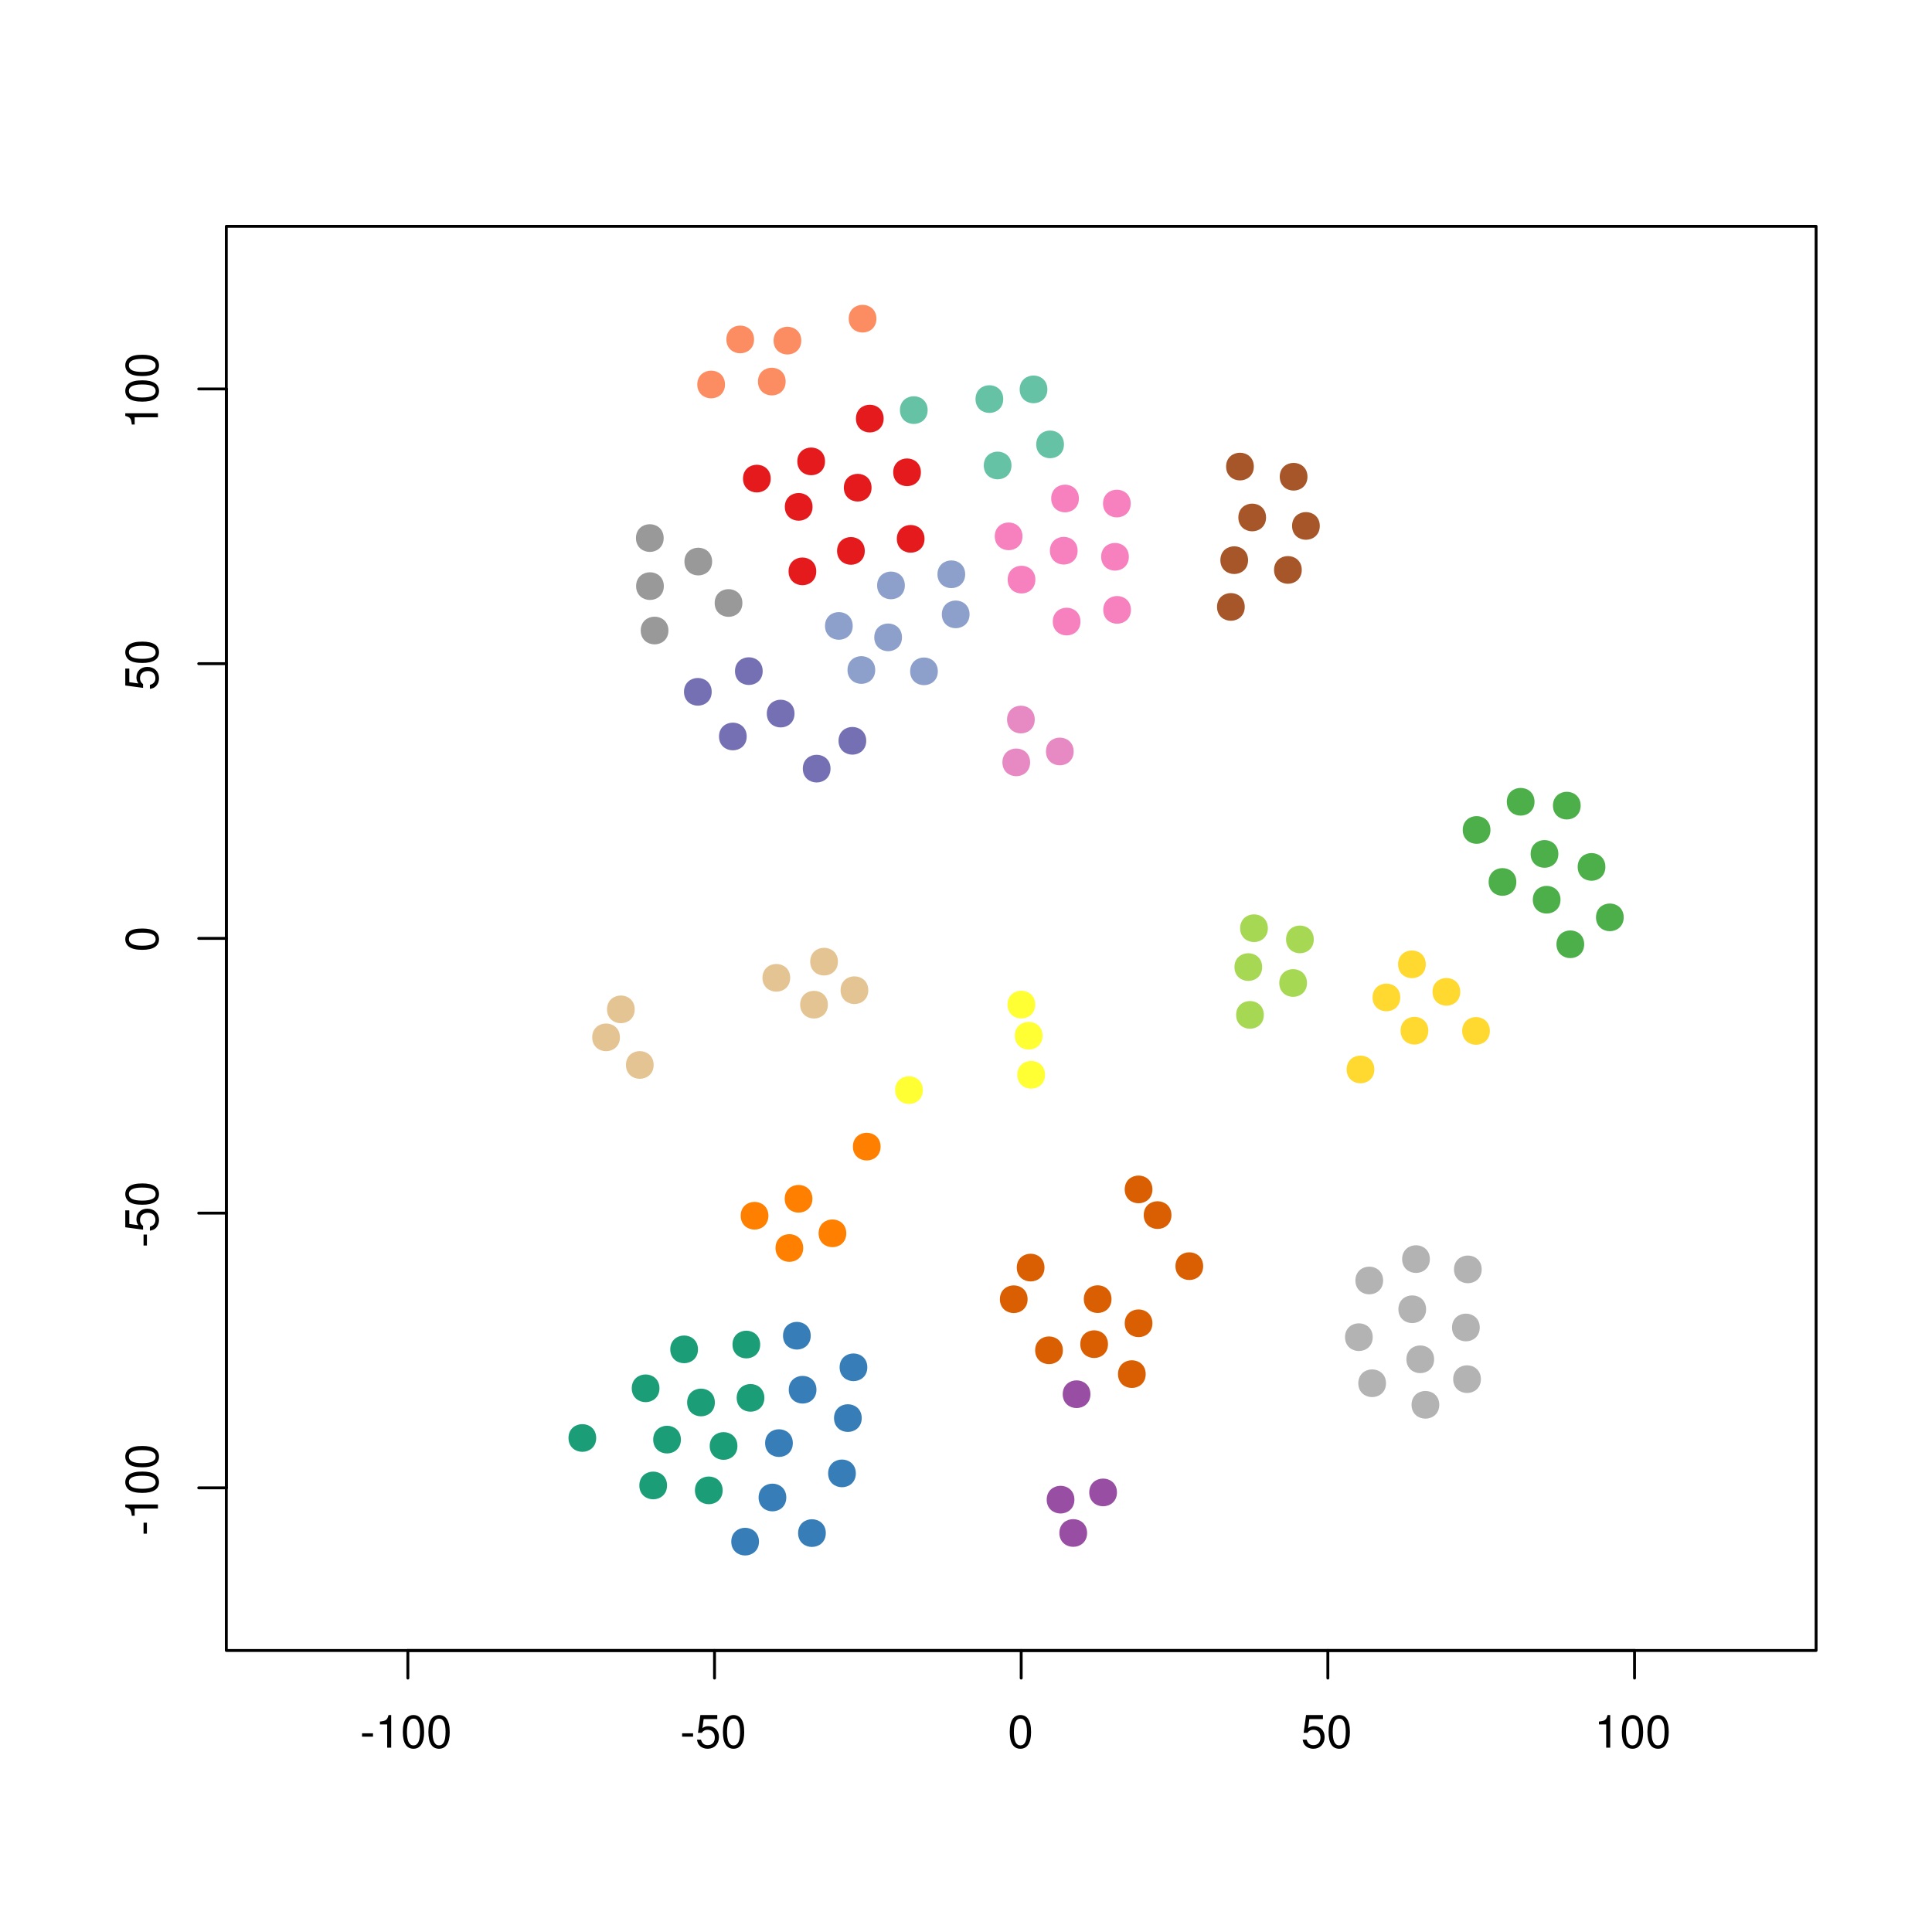 <?xml version="1.0" encoding="UTF-8"?>
<svg xmlns="http://www.w3.org/2000/svg" xmlns:xlink="http://www.w3.org/1999/xlink" width="504pt" height="504pt" viewBox="0 0 504 504" version="1.1">
<defs>
<g>
<symbol overflow="visible" id="glyph0-0">
<path style="stroke:none;" d=""/>
</symbol>
<symbol overflow="visible" id="glyph0-1">
<path style="stroke:none;" d="M 3.406 -3.75 L 0.547 -3.75 L 0.547 -2.875 L 3.406 -2.875 L 3.406 -3.75 Z M 3.406 -3.75 "/>
</symbol>
<symbol overflow="visible" id="glyph0-2">
<path style="stroke:none;" d="M 3.109 -6.062 L 3.109 0 L 4.156 0 L 4.156 -8.516 L 3.469 -8.516 C 3.094 -7.203 2.859 -7.016 1.219 -6.812 L 1.219 -6.062 L 3.109 -6.062 Z M 3.109 -6.062 "/>
</symbol>
<symbol overflow="visible" id="glyph0-3">
<path style="stroke:none;" d="M 3.297 -8.516 C 2.516 -8.516 1.781 -8.156 1.344 -7.578 C 0.797 -6.828 0.516 -5.688 0.516 -4.109 C 0.516 -1.25 1.469 0.281 3.297 0.281 C 5.094 0.281 6.078 -1.25 6.078 -4.047 C 6.078 -5.703 5.812 -6.797 5.25 -7.578 C 4.812 -8.172 4.109 -8.516 3.297 -8.516 Z M 3.297 -7.578 C 4.438 -7.578 5 -6.422 5 -4.141 C 5 -1.734 4.453 -0.594 3.281 -0.594 C 2.156 -0.594 1.594 -1.781 1.594 -4.109 C 1.594 -6.438 2.156 -7.578 3.297 -7.578 Z M 3.297 -7.578 "/>
</symbol>
<symbol overflow="visible" id="glyph0-4">
<path style="stroke:none;" d="M 5.719 -8.516 L 1.312 -8.516 L 0.688 -3.875 L 1.656 -3.875 C 2.141 -4.469 2.562 -4.672 3.219 -4.672 C 4.359 -4.672 5.078 -3.891 5.078 -2.625 C 5.078 -1.406 4.375 -0.656 3.219 -0.656 C 2.297 -0.656 1.734 -1.125 1.469 -2.094 L 0.422 -2.094 C 0.562 -1.391 0.688 -1.062 0.938 -0.75 C 1.422 -0.094 2.281 0.281 3.234 0.281 C 4.953 0.281 6.156 -0.969 6.156 -2.766 C 6.156 -4.453 5.047 -5.609 3.406 -5.609 C 2.812 -5.609 2.328 -5.453 1.844 -5.094 L 2.172 -7.469 L 5.719 -7.469 L 5.719 -8.516 Z M 5.719 -8.516 "/>
</symbol>
<symbol overflow="visible" id="glyph1-0">
<path style="stroke:none;" d=""/>
</symbol>
<symbol overflow="visible" id="glyph1-1">
<path style="stroke:none;" d="M -3.75 -3.406 L -3.75 -0.547 L -2.875 -0.547 L -2.875 -3.406 L -3.75 -3.406 Z M -3.75 -3.406 "/>
</symbol>
<symbol overflow="visible" id="glyph1-2">
<path style="stroke:none;" d="M -6.062 -3.109 L 0 -3.109 L 0 -4.156 L -8.516 -4.156 L -8.516 -3.469 C -7.203 -3.094 -7.016 -2.859 -6.812 -1.219 L -6.062 -1.219 L -6.062 -3.109 Z M -6.062 -3.109 "/>
</symbol>
<symbol overflow="visible" id="glyph1-3">
<path style="stroke:none;" d="M -8.516 -3.297 C -8.516 -2.516 -8.156 -1.781 -7.578 -1.344 C -6.828 -0.797 -5.688 -0.516 -4.109 -0.516 C -1.25 -0.516 0.281 -1.469 0.281 -3.297 C 0.281 -5.094 -1.25 -6.078 -4.047 -6.078 C -5.703 -6.078 -6.797 -5.812 -7.578 -5.25 C -8.172 -4.812 -8.516 -4.109 -8.516 -3.297 Z M -7.578 -3.297 C -7.578 -4.438 -6.422 -5 -4.141 -5 C -1.734 -5 -0.594 -4.453 -0.594 -3.281 C -0.594 -2.156 -1.781 -1.594 -4.109 -1.594 C -6.438 -1.594 -7.578 -2.156 -7.578 -3.297 Z M -7.578 -3.297 "/>
</symbol>
<symbol overflow="visible" id="glyph1-4">
<path style="stroke:none;" d="M -8.516 -5.719 L -8.516 -1.312 L -3.875 -0.688 L -3.875 -1.656 C -4.469 -2.141 -4.672 -2.562 -4.672 -3.219 C -4.672 -4.359 -3.891 -5.078 -2.625 -5.078 C -1.406 -5.078 -0.656 -4.375 -0.656 -3.219 C -0.656 -2.297 -1.125 -1.734 -2.094 -1.469 L -2.094 -0.422 C -1.391 -0.562 -1.062 -0.688 -0.75 -0.938 C -0.094 -1.422 0.281 -2.281 0.281 -3.234 C 0.281 -4.953 -0.969 -6.156 -2.766 -6.156 C -4.453 -6.156 -5.609 -5.047 -5.609 -3.406 C -5.609 -2.812 -5.453 -2.328 -5.094 -1.844 L -7.469 -2.172 L -7.469 -5.719 L -8.516 -5.719 Z M -8.516 -5.719 "/>
</symbol>
</g>
<clipPath id="clip1">
  <path d="M 59.039 59.039 L 474.758 59.039 L 474.758 431.559 L 59.039 431.559 Z M 59.039 59.039 "/>
</clipPath>
<clipPath id="clip2">
  <path d="M 0 0 L 505 0 L 505 505 L 0 505 Z M 0 0 "/>
</clipPath>
</defs>
<g id="surface0">
<rect x="0" y="0" width="504" height="504" style="fill:rgb(100%,100%,100%);fill-opacity:1;stroke:none;"/>
<g clip-path="url(#clip1)" clip-rule="nonzero">
<path style="fill-rule:nonzero;fill:rgb(100%,100%,20%);fill-opacity:1;stroke-width:0.75;stroke-linecap:round;stroke-linejoin:round;stroke:rgb(100%,100%,20%);stroke-opacity:1;stroke-miterlimit:10;" d="M 271.594 270.191 C 271.594 274.512 265.113 274.512 265.113 270.191 C 265.113 265.871 271.594 265.871 271.594 270.191 "/>
<path style="fill-rule:nonzero;fill:rgb(85.098%,37.255%,0.784%);fill-opacity:1;stroke-width:0.75;stroke-linecap:round;stroke-linejoin:round;stroke:rgb(85.098%,37.255%,0.784%);stroke-opacity:1;stroke-miterlimit:10;" d="M 276.895 352.25 C 276.895 356.57 270.414 356.57 270.414 352.25 C 270.414 347.93 276.895 347.93 276.895 352.25 "/>
<path style="fill-rule:nonzero;fill:rgb(100%,100%,20%);fill-opacity:1;stroke-width:0.75;stroke-linecap:round;stroke-linejoin:round;stroke:rgb(100%,100%,20%);stroke-opacity:1;stroke-miterlimit:10;" d="M 272.242 280.383 C 272.242 284.703 265.762 284.703 265.762 280.383 C 265.762 276.062 272.242 276.062 272.242 280.383 "/>
<path style="fill-rule:nonzero;fill:rgb(10.588%,61.961%,46.667%);fill-opacity:1;stroke-width:0.75;stroke-linecap:round;stroke-linejoin:round;stroke:rgb(10.588%,61.961%,46.667%);stroke-opacity:1;stroke-miterlimit:10;" d="M 155.152 375.129 C 155.152 379.445 148.676 379.445 148.676 375.129 C 148.676 370.809 155.152 370.809 155.152 375.129 "/>
<path style="fill-rule:nonzero;fill:rgb(100%,85.098%,18.431%);fill-opacity:1;stroke-width:0.75;stroke-linecap:round;stroke-linejoin:round;stroke:rgb(100%,85.098%,18.431%);stroke-opacity:1;stroke-miterlimit:10;" d="M 358.148 278.988 C 358.148 283.309 351.668 283.309 351.668 278.988 C 351.668 274.668 358.148 274.668 358.148 278.988 "/>
<path style="fill-rule:nonzero;fill:rgb(100%,100%,20%);fill-opacity:1;stroke-width:0.75;stroke-linecap:round;stroke-linejoin:round;stroke:rgb(100%,100%,20%);stroke-opacity:1;stroke-miterlimit:10;" d="M 269.68 262.07 C 269.68 266.391 263.203 266.391 263.203 262.07 C 263.203 257.75 269.68 257.75 269.68 262.07 "/>
<path style="fill-rule:nonzero;fill:rgb(10.588%,61.961%,46.667%);fill-opacity:1;stroke-width:0.75;stroke-linecap:round;stroke-linejoin:round;stroke:rgb(10.588%,61.961%,46.667%);stroke-opacity:1;stroke-miterlimit:10;" d="M 173.637 387.512 C 173.637 391.832 167.156 391.832 167.156 387.512 C 167.156 383.191 173.637 383.191 173.637 387.512 "/>
<path style="fill-rule:nonzero;fill:rgb(21.569%,49.412%,72.157%);fill-opacity:1;stroke-width:0.75;stroke-linecap:round;stroke-linejoin:round;stroke:rgb(21.569%,49.412%,72.157%);stroke-opacity:1;stroke-miterlimit:10;" d="M 211.117 348.449 C 211.117 352.77 204.637 352.77 204.637 348.449 C 204.637 344.129 211.117 344.129 211.117 348.449 "/>
<path style="fill-rule:nonzero;fill:rgb(10.588%,61.961%,46.667%);fill-opacity:1;stroke-width:0.75;stroke-linecap:round;stroke-linejoin:round;stroke:rgb(10.588%,61.961%,46.667%);stroke-opacity:1;stroke-miterlimit:10;" d="M 186.109 365.863 C 186.109 370.184 179.629 370.184 179.629 365.863 C 179.629 361.543 186.109 361.543 186.109 365.863 "/>
<path style="fill-rule:nonzero;fill:rgb(10.588%,61.961%,46.667%);fill-opacity:1;stroke-width:0.75;stroke-linecap:round;stroke-linejoin:round;stroke:rgb(10.588%,61.961%,46.667%);stroke-opacity:1;stroke-miterlimit:10;" d="M 181.707 352.008 C 181.707 356.328 175.227 356.328 175.227 352.008 C 175.227 347.688 181.707 347.688 181.707 352.008 "/>
<path style="fill-rule:nonzero;fill:rgb(100%,49.804%,0%);fill-opacity:1;stroke-width:0.75;stroke-linecap:round;stroke-linejoin:round;stroke:rgb(100%,49.804%,0%);stroke-opacity:1;stroke-miterlimit:10;" d="M 211.559 312.727 C 211.559 317.043 205.078 317.043 205.078 312.727 C 205.078 308.406 211.559 308.406 211.559 312.727 "/>
<path style="fill-rule:nonzero;fill:rgb(10.588%,61.961%,46.667%);fill-opacity:1;stroke-width:0.75;stroke-linecap:round;stroke-linejoin:round;stroke:rgb(10.588%,61.961%,46.667%);stroke-opacity:1;stroke-miterlimit:10;" d="M 191.996 377.211 C 191.996 381.531 185.516 381.531 185.516 377.211 C 185.516 372.891 191.996 372.891 191.996 377.211 "/>
<path style="fill-rule:nonzero;fill:rgb(21.569%,49.412%,72.157%);fill-opacity:1;stroke-width:0.75;stroke-linecap:round;stroke-linejoin:round;stroke:rgb(21.569%,49.412%,72.157%);stroke-opacity:1;stroke-miterlimit:10;" d="M 215.055 399.938 C 215.055 404.258 208.574 404.258 208.574 399.938 C 208.574 395.617 215.055 395.617 215.055 399.938 "/>
<path style="fill-rule:nonzero;fill:rgb(100%,49.804%,0%);fill-opacity:1;stroke-width:0.75;stroke-linecap:round;stroke-linejoin:round;stroke:rgb(100%,49.804%,0%);stroke-opacity:1;stroke-miterlimit:10;" d="M 209.16 325.566 C 209.16 329.887 202.68 329.887 202.68 325.566 C 202.68 321.246 209.16 321.246 209.16 325.566 "/>
<path style="fill-rule:nonzero;fill:rgb(10.588%,61.961%,46.667%);fill-opacity:1;stroke-width:0.75;stroke-linecap:round;stroke-linejoin:round;stroke:rgb(10.588%,61.961%,46.667%);stroke-opacity:1;stroke-miterlimit:10;" d="M 171.66 362.168 C 171.66 366.488 165.18 366.488 165.18 362.168 C 165.18 357.848 171.66 357.848 171.66 362.168 "/>
<path style="fill-rule:nonzero;fill:rgb(21.569%,49.412%,72.157%);fill-opacity:1;stroke-width:0.75;stroke-linecap:round;stroke-linejoin:round;stroke:rgb(21.569%,49.412%,72.157%);stroke-opacity:1;stroke-miterlimit:10;" d="M 224.422 369.938 C 224.422 374.258 217.945 374.258 217.945 369.938 C 217.945 365.617 224.422 365.617 224.422 369.938 "/>
<path style="fill-rule:nonzero;fill:rgb(21.569%,49.412%,72.157%);fill-opacity:1;stroke-width:0.75;stroke-linecap:round;stroke-linejoin:round;stroke:rgb(21.569%,49.412%,72.157%);stroke-opacity:1;stroke-miterlimit:10;" d="M 225.883 356.688 C 225.883 361.008 219.402 361.008 219.402 356.688 C 219.402 352.367 225.883 352.367 225.883 356.688 "/>
<path style="fill-rule:nonzero;fill:rgb(10.588%,61.961%,46.667%);fill-opacity:1;stroke-width:0.75;stroke-linecap:round;stroke-linejoin:round;stroke:rgb(10.588%,61.961%,46.667%);stroke-opacity:1;stroke-miterlimit:10;" d="M 199.027 364.664 C 199.027 368.98 192.551 368.98 192.551 364.664 C 192.551 360.344 199.027 360.344 199.027 364.664 "/>
<path style="fill-rule:nonzero;fill:rgb(100%,49.804%,0%);fill-opacity:1;stroke-width:0.75;stroke-linecap:round;stroke-linejoin:round;stroke:rgb(100%,49.804%,0%);stroke-opacity:1;stroke-miterlimit:10;" d="M 220.395 321.734 C 220.395 326.055 213.918 326.055 213.918 321.734 C 213.918 317.414 220.395 317.414 220.395 321.734 "/>
<path style="fill-rule:nonzero;fill:rgb(21.569%,49.412%,72.157%);fill-opacity:1;stroke-width:0.75;stroke-linecap:round;stroke-linejoin:round;stroke:rgb(21.569%,49.412%,72.157%);stroke-opacity:1;stroke-miterlimit:10;" d="M 222.887 384.363 C 222.887 388.684 216.406 388.684 216.406 384.363 C 216.406 380.043 222.887 380.043 222.887 384.363 "/>
<path style="fill-rule:nonzero;fill:rgb(21.569%,49.412%,72.157%);fill-opacity:1;stroke-width:0.75;stroke-linecap:round;stroke-linejoin:round;stroke:rgb(21.569%,49.412%,72.157%);stroke-opacity:1;stroke-miterlimit:10;" d="M 206.449 376.465 C 206.449 380.785 199.969 380.785 199.969 376.465 C 199.969 372.145 206.449 372.145 206.449 376.465 "/>
<path style="fill-rule:nonzero;fill:rgb(10.588%,61.961%,46.667%);fill-opacity:1;stroke-width:0.75;stroke-linecap:round;stroke-linejoin:round;stroke:rgb(10.588%,61.961%,46.667%);stroke-opacity:1;stroke-miterlimit:10;" d="M 177.25 375.551 C 177.25 379.871 170.773 379.871 170.773 375.551 C 170.773 371.23 177.25 371.23 177.25 375.551 "/>
<path style="fill-rule:nonzero;fill:rgb(10.588%,61.961%,46.667%);fill-opacity:1;stroke-width:0.75;stroke-linecap:round;stroke-linejoin:round;stroke:rgb(10.588%,61.961%,46.667%);stroke-opacity:1;stroke-miterlimit:10;" d="M 188.141 388.793 C 188.141 393.113 181.66 393.113 181.66 388.793 C 181.66 384.473 188.141 384.473 188.141 388.793 "/>
<path style="fill-rule:nonzero;fill:rgb(100%,49.804%,0%);fill-opacity:1;stroke-width:0.75;stroke-linecap:round;stroke-linejoin:round;stroke:rgb(100%,49.804%,0%);stroke-opacity:1;stroke-miterlimit:10;" d="M 200.078 317.148 C 200.078 321.469 193.598 321.469 193.598 317.148 C 193.598 312.828 200.078 312.828 200.078 317.148 "/>
<path style="fill-rule:nonzero;fill:rgb(21.569%,49.412%,72.157%);fill-opacity:1;stroke-width:0.75;stroke-linecap:round;stroke-linejoin:round;stroke:rgb(21.569%,49.412%,72.157%);stroke-opacity:1;stroke-miterlimit:10;" d="M 212.613 362.535 C 212.613 366.855 206.137 366.855 206.137 362.535 C 206.137 358.219 212.613 358.219 212.613 362.535 "/>
<path style="fill-rule:nonzero;fill:rgb(10.588%,61.961%,46.667%);fill-opacity:1;stroke-width:0.75;stroke-linecap:round;stroke-linejoin:round;stroke:rgb(10.588%,61.961%,46.667%);stroke-opacity:1;stroke-miterlimit:10;" d="M 197.934 350.75 C 197.934 355.07 191.457 355.07 191.457 350.75 C 191.457 346.43 197.934 346.43 197.934 350.75 "/>
<path style="fill-rule:nonzero;fill:rgb(21.569%,49.412%,72.157%);fill-opacity:1;stroke-width:0.75;stroke-linecap:round;stroke-linejoin:round;stroke:rgb(21.569%,49.412%,72.157%);stroke-opacity:1;stroke-miterlimit:10;" d="M 204.746 390.652 C 204.746 394.973 198.266 394.973 198.266 390.652 C 198.266 386.332 204.746 386.332 204.746 390.652 "/>
<path style="fill-rule:nonzero;fill:rgb(21.569%,49.412%,72.157%);fill-opacity:1;stroke-width:0.75;stroke-linecap:round;stroke-linejoin:round;stroke:rgb(21.569%,49.412%,72.157%);stroke-opacity:1;stroke-miterlimit:10;" d="M 197.621 402.168 C 197.621 406.488 191.141 406.488 191.141 402.168 C 191.141 397.848 197.621 397.848 197.621 402.168 "/>
<path style="fill-rule:nonzero;fill:rgb(85.098%,37.255%,0.784%);fill-opacity:1;stroke-width:0.75;stroke-linecap:round;stroke-linejoin:round;stroke:rgb(85.098%,37.255%,0.784%);stroke-opacity:1;stroke-miterlimit:10;" d="M 305.219 316.984 C 305.219 321.305 298.738 321.305 298.738 316.984 C 298.738 312.664 305.219 312.664 305.219 316.984 "/>
<path style="fill-rule:nonzero;fill:rgb(85.098%,37.255%,0.784%);fill-opacity:1;stroke-width:0.75;stroke-linecap:round;stroke-linejoin:round;stroke:rgb(85.098%,37.255%,0.784%);stroke-opacity:1;stroke-miterlimit:10;" d="M 300.258 310.281 C 300.258 314.602 293.777 314.602 293.777 310.281 C 293.777 305.961 300.258 305.961 300.258 310.281 "/>
<path style="fill-rule:nonzero;fill:rgb(89.804%,76.863%,58.039%);fill-opacity:1;stroke-width:0.75;stroke-linecap:round;stroke-linejoin:round;stroke:rgb(89.804%,76.863%,58.039%);stroke-opacity:1;stroke-miterlimit:10;" d="M 161.344 270.613 C 161.344 274.934 154.863 274.934 154.863 270.613 C 154.863 266.293 161.344 266.293 161.344 270.613 "/>
<path style="fill-rule:nonzero;fill:rgb(89.804%,76.863%,58.039%);fill-opacity:1;stroke-width:0.75;stroke-linecap:round;stroke-linejoin:round;stroke:rgb(89.804%,76.863%,58.039%);stroke-opacity:1;stroke-miterlimit:10;" d="M 165.203 263.312 C 165.203 267.633 158.723 267.633 158.723 263.312 C 158.723 258.992 165.203 258.992 165.203 263.312 "/>
<path style="fill-rule:nonzero;fill:rgb(65.098%,84.706%,32.941%);fill-opacity:1;stroke-width:0.75;stroke-linecap:round;stroke-linejoin:round;stroke:rgb(65.098%,84.706%,32.941%);stroke-opacity:1;stroke-miterlimit:10;" d="M 340.578 256.434 C 340.578 260.754 334.098 260.754 334.098 256.434 C 334.098 252.113 340.578 252.113 340.578 256.434 "/>
<path style="fill-rule:nonzero;fill:rgb(100%,85.098%,18.431%);fill-opacity:1;stroke-width:0.75;stroke-linecap:round;stroke-linejoin:round;stroke:rgb(100%,85.098%,18.431%);stroke-opacity:1;stroke-miterlimit:10;" d="M 364.91 260.203 C 364.91 264.523 358.43 264.523 358.43 260.203 C 358.43 255.883 364.91 255.883 364.91 260.203 "/>
<path style="fill-rule:nonzero;fill:rgb(65.098%,84.706%,32.941%);fill-opacity:1;stroke-width:0.75;stroke-linecap:round;stroke-linejoin:round;stroke:rgb(65.098%,84.706%,32.941%);stroke-opacity:1;stroke-miterlimit:10;" d="M 330.371 242.145 C 330.371 246.465 323.891 246.465 323.891 242.145 C 323.891 237.824 330.371 237.824 330.371 242.145 "/>
<path style="fill-rule:nonzero;fill:rgb(65.098%,84.706%,32.941%);fill-opacity:1;stroke-width:0.75;stroke-linecap:round;stroke-linejoin:round;stroke:rgb(65.098%,84.706%,32.941%);stroke-opacity:1;stroke-miterlimit:10;" d="M 342.348 245.062 C 342.348 249.383 335.867 249.383 335.867 245.062 C 335.867 240.742 342.348 240.742 342.348 245.062 "/>
<path style="fill-rule:nonzero;fill:rgb(100%,85.098%,18.431%);fill-opacity:1;stroke-width:0.75;stroke-linecap:round;stroke-linejoin:round;stroke:rgb(100%,85.098%,18.431%);stroke-opacity:1;stroke-miterlimit:10;" d="M 371.57 251.562 C 371.57 255.883 365.09 255.883 365.09 251.562 C 365.09 247.242 371.57 247.242 371.57 251.562 "/>
<path style="fill-rule:nonzero;fill:rgb(65.098%,84.706%,32.941%);fill-opacity:1;stroke-width:0.75;stroke-linecap:round;stroke-linejoin:round;stroke:rgb(65.098%,84.706%,32.941%);stroke-opacity:1;stroke-miterlimit:10;" d="M 329.32 264.754 C 329.32 269.074 322.84 269.074 322.84 264.754 C 322.84 260.434 329.32 260.434 329.32 264.754 "/>
<path style="fill-rule:nonzero;fill:rgb(100%,85.098%,18.431%);fill-opacity:1;stroke-width:0.75;stroke-linecap:round;stroke-linejoin:round;stroke:rgb(100%,85.098%,18.431%);stroke-opacity:1;stroke-miterlimit:10;" d="M 388.285 268.938 C 388.285 273.254 381.809 273.254 381.809 268.938 C 381.809 264.617 388.285 264.617 388.285 268.938 "/>
<path style="fill-rule:nonzero;fill:rgb(100%,85.098%,18.431%);fill-opacity:1;stroke-width:0.75;stroke-linecap:round;stroke-linejoin:round;stroke:rgb(100%,85.098%,18.431%);stroke-opacity:1;stroke-miterlimit:10;" d="M 380.559 258.742 C 380.559 263.062 374.078 263.062 374.078 258.742 C 374.078 254.422 380.559 254.422 380.559 258.742 "/>
<path style="fill-rule:nonzero;fill:rgb(65.098%,84.706%,32.941%);fill-opacity:1;stroke-width:0.75;stroke-linecap:round;stroke-linejoin:round;stroke:rgb(65.098%,84.706%,32.941%);stroke-opacity:1;stroke-miterlimit:10;" d="M 328.883 252.281 C 328.883 256.602 322.406 256.602 322.406 252.281 C 322.406 247.961 328.883 247.961 328.883 252.281 "/>
<path style="fill-rule:nonzero;fill:rgb(96.863%,50.588%,74.902%);fill-opacity:1;stroke-width:0.75;stroke-linecap:round;stroke-linejoin:round;stroke:rgb(96.863%,50.588%,74.902%);stroke-opacity:1;stroke-miterlimit:10;" d="M 280.742 143.664 C 280.742 147.984 274.262 147.984 274.262 143.664 C 274.262 139.344 280.742 139.344 280.742 143.664 "/>
<path style="fill-rule:nonzero;fill:rgb(89.412%,10.196%,10.98%);fill-opacity:1;stroke-width:0.75;stroke-linecap:round;stroke-linejoin:round;stroke:rgb(89.412%,10.196%,10.98%);stroke-opacity:1;stroke-miterlimit:10;" d="M 239.859 123.211 C 239.859 127.531 233.383 127.531 233.383 123.211 C 233.383 118.891 239.859 118.891 239.859 123.211 "/>
<path style="fill-rule:nonzero;fill:rgb(40%,76.078%,64.706%);fill-opacity:1;stroke-width:0.75;stroke-linecap:round;stroke-linejoin:round;stroke:rgb(40%,76.078%,64.706%);stroke-opacity:1;stroke-miterlimit:10;" d="M 241.621 106.984 C 241.621 111.305 235.141 111.305 235.141 106.984 C 235.141 102.664 241.621 102.664 241.621 106.984 "/>
<path style="fill-rule:nonzero;fill:rgb(40%,76.078%,64.706%);fill-opacity:1;stroke-width:0.75;stroke-linecap:round;stroke-linejoin:round;stroke:rgb(40%,76.078%,64.706%);stroke-opacity:1;stroke-miterlimit:10;" d="M 263.492 121.43 C 263.492 125.75 257.012 125.75 257.012 121.43 C 257.012 117.109 263.492 117.109 263.492 121.43 "/>
<path style="fill-rule:nonzero;fill:rgb(55.294%,62.745%,79.608%);fill-opacity:1;stroke-width:0.75;stroke-linecap:round;stroke-linejoin:round;stroke:rgb(55.294%,62.745%,79.608%);stroke-opacity:1;stroke-miterlimit:10;" d="M 251.414 149.812 C 251.414 154.133 244.934 154.133 244.934 149.812 C 244.934 145.492 251.414 145.492 251.414 149.812 "/>
<path style="fill-rule:nonzero;fill:rgb(96.863%,50.588%,74.902%);fill-opacity:1;stroke-width:0.75;stroke-linecap:round;stroke-linejoin:round;stroke:rgb(96.863%,50.588%,74.902%);stroke-opacity:1;stroke-miterlimit:10;" d="M 266.359 139.918 C 266.359 144.238 259.879 144.238 259.879 139.918 C 259.879 135.598 266.359 135.598 266.359 139.918 "/>
<path style="fill-rule:nonzero;fill:rgb(89.412%,10.196%,10.98%);fill-opacity:1;stroke-width:0.75;stroke-linecap:round;stroke-linejoin:round;stroke:rgb(89.412%,10.196%,10.98%);stroke-opacity:1;stroke-miterlimit:10;" d="M 226.988 127.223 C 226.988 131.539 220.508 131.539 220.508 127.223 C 220.508 122.902 226.988 122.902 226.988 127.223 "/>
<path style="fill-rule:nonzero;fill:rgb(40%,76.078%,64.706%);fill-opacity:1;stroke-width:0.75;stroke-linecap:round;stroke-linejoin:round;stroke:rgb(40%,76.078%,64.706%);stroke-opacity:1;stroke-miterlimit:10;" d="M 277.18 115.93 C 277.18 120.246 270.699 120.246 270.699 115.93 C 270.699 111.609 277.18 111.609 277.18 115.93 "/>
<path style="fill-rule:nonzero;fill:rgb(89.412%,10.196%,10.98%);fill-opacity:1;stroke-width:0.75;stroke-linecap:round;stroke-linejoin:round;stroke:rgb(89.412%,10.196%,10.98%);stroke-opacity:1;stroke-miterlimit:10;" d="M 230.141 109.199 C 230.141 113.52 223.66 113.52 223.66 109.199 C 223.66 104.879 230.141 104.879 230.141 109.199 "/>
<path style="fill-rule:nonzero;fill:rgb(55.294%,62.745%,79.608%);fill-opacity:1;stroke-width:0.75;stroke-linecap:round;stroke-linejoin:round;stroke:rgb(55.294%,62.745%,79.608%);stroke-opacity:1;stroke-miterlimit:10;" d="M 252.551 160.27 C 252.551 164.59 246.07 164.59 246.07 160.27 C 246.07 155.953 252.551 155.953 252.551 160.27 "/>
<path style="fill-rule:nonzero;fill:rgb(40%,76.078%,64.706%);fill-opacity:1;stroke-width:0.75;stroke-linecap:round;stroke-linejoin:round;stroke:rgb(40%,76.078%,64.706%);stroke-opacity:1;stroke-miterlimit:10;" d="M 261.34 104.109 C 261.34 108.43 254.859 108.43 254.859 104.109 C 254.859 99.789 261.34 99.789 261.34 104.109 "/>
<path style="fill-rule:nonzero;fill:rgb(40%,76.078%,64.706%);fill-opacity:1;stroke-width:0.75;stroke-linecap:round;stroke-linejoin:round;stroke:rgb(40%,76.078%,64.706%);stroke-opacity:1;stroke-miterlimit:10;" d="M 272.855 101.574 C 272.855 105.895 266.375 105.895 266.375 101.574 C 266.375 97.258 272.855 97.258 272.855 101.574 "/>
<path style="fill-rule:nonzero;fill:rgb(55.294%,62.745%,79.608%);fill-opacity:1;stroke-width:0.75;stroke-linecap:round;stroke-linejoin:round;stroke:rgb(55.294%,62.745%,79.608%);stroke-opacity:1;stroke-miterlimit:10;" d="M 235.672 152.719 C 235.672 157.039 229.191 157.039 229.191 152.719 C 229.191 148.398 235.672 148.398 235.672 152.719 "/>
<path style="fill-rule:nonzero;fill:rgb(96.863%,50.588%,74.902%);fill-opacity:1;stroke-width:0.75;stroke-linecap:round;stroke-linejoin:round;stroke:rgb(96.863%,50.588%,74.902%);stroke-opacity:1;stroke-miterlimit:10;" d="M 269.723 151.203 C 269.723 155.523 263.242 155.523 263.242 151.203 C 263.242 146.883 269.723 146.883 269.723 151.203 "/>
<path style="fill-rule:nonzero;fill:rgb(89.804%,76.863%,58.039%);fill-opacity:1;stroke-width:0.75;stroke-linecap:round;stroke-linejoin:round;stroke:rgb(89.804%,76.863%,58.039%);stroke-opacity:1;stroke-miterlimit:10;" d="M 218.215 250.863 C 218.215 255.184 211.734 255.184 211.734 250.863 C 211.734 246.543 218.215 246.543 218.215 250.863 "/>
<path style="fill-rule:nonzero;fill:rgb(89.804%,76.863%,58.039%);fill-opacity:1;stroke-width:0.75;stroke-linecap:round;stroke-linejoin:round;stroke:rgb(89.804%,76.863%,58.039%);stroke-opacity:1;stroke-miterlimit:10;" d="M 215.59 262.09 C 215.59 266.41 209.109 266.41 209.109 262.09 C 209.109 257.77 215.59 257.77 215.59 262.09 "/>
<path style="fill-rule:nonzero;fill:rgb(89.804%,76.863%,58.039%);fill-opacity:1;stroke-width:0.75;stroke-linecap:round;stroke-linejoin:round;stroke:rgb(89.804%,76.863%,58.039%);stroke-opacity:1;stroke-miterlimit:10;" d="M 226.137 258.312 C 226.137 262.633 219.656 262.633 219.656 258.312 C 219.656 253.992 226.137 253.992 226.137 258.312 "/>
<path style="fill-rule:nonzero;fill:rgb(89.804%,76.863%,58.039%);fill-opacity:1;stroke-width:0.75;stroke-linecap:round;stroke-linejoin:round;stroke:rgb(89.804%,76.863%,58.039%);stroke-opacity:1;stroke-miterlimit:10;" d="M 205.762 255.082 C 205.762 259.402 199.281 259.402 199.281 255.082 C 199.281 250.762 205.762 250.762 205.762 255.082 "/>
<path style="fill-rule:nonzero;fill:rgb(100%,100%,20%);fill-opacity:1;stroke-width:0.75;stroke-linecap:round;stroke-linejoin:round;stroke:rgb(100%,100%,20%);stroke-opacity:1;stroke-miterlimit:10;" d="M 240.367 284.375 C 240.367 288.695 233.887 288.695 233.887 284.375 C 233.887 280.055 240.367 280.055 240.367 284.375 "/>
<path style="fill-rule:nonzero;fill:rgb(70.196%,70.196%,70.196%);fill-opacity:1;stroke-width:0.75;stroke-linecap:round;stroke-linejoin:round;stroke:rgb(70.196%,70.196%,70.196%);stroke-opacity:1;stroke-miterlimit:10;" d="M 373.742 354.598 C 373.742 358.918 367.262 358.918 367.262 354.598 C 367.262 350.277 373.742 350.277 373.742 354.598 "/>
<path style="fill-rule:nonzero;fill:rgb(70.196%,70.196%,70.196%);fill-opacity:1;stroke-width:0.75;stroke-linecap:round;stroke-linejoin:round;stroke:rgb(70.196%,70.196%,70.196%);stroke-opacity:1;stroke-miterlimit:10;" d="M 385.645 346.301 C 385.645 350.621 379.164 350.621 379.164 346.301 C 379.164 341.98 385.645 341.98 385.645 346.301 "/>
<path style="fill-rule:nonzero;fill:rgb(70.196%,70.196%,70.196%);fill-opacity:1;stroke-width:0.75;stroke-linecap:round;stroke-linejoin:round;stroke:rgb(70.196%,70.196%,70.196%);stroke-opacity:1;stroke-miterlimit:10;" d="M 385.945 359.781 C 385.945 364.098 379.465 364.098 379.465 359.781 C 379.465 355.461 385.945 355.461 385.945 359.781 "/>
<path style="fill-rule:nonzero;fill:rgb(70.196%,70.196%,70.196%);fill-opacity:1;stroke-width:0.75;stroke-linecap:round;stroke-linejoin:round;stroke:rgb(70.196%,70.196%,70.196%);stroke-opacity:1;stroke-miterlimit:10;" d="M 375.086 366.473 C 375.086 370.793 368.605 370.793 368.605 366.473 C 368.605 362.156 375.086 362.156 375.086 366.473 "/>
<path style="fill-rule:nonzero;fill:rgb(70.196%,70.196%,70.196%);fill-opacity:1;stroke-width:0.75;stroke-linecap:round;stroke-linejoin:round;stroke:rgb(70.196%,70.196%,70.196%);stroke-opacity:1;stroke-miterlimit:10;" d="M 357.727 348.828 C 357.727 353.148 351.25 353.148 351.25 348.828 C 351.25 344.508 357.727 344.508 357.727 348.828 "/>
<path style="fill-rule:nonzero;fill:rgb(55.294%,62.745%,79.608%);fill-opacity:1;stroke-width:0.75;stroke-linecap:round;stroke-linejoin:round;stroke:rgb(55.294%,62.745%,79.608%);stroke-opacity:1;stroke-miterlimit:10;" d="M 222.074 163.285 C 222.074 167.605 215.594 167.605 215.594 163.285 C 215.594 158.969 222.074 158.969 222.074 163.285 "/>
<path style="fill-rule:nonzero;fill:rgb(55.294%,62.745%,79.608%);fill-opacity:1;stroke-width:0.75;stroke-linecap:round;stroke-linejoin:round;stroke:rgb(55.294%,62.745%,79.608%);stroke-opacity:1;stroke-miterlimit:10;" d="M 244.277 175.133 C 244.277 179.449 237.801 179.449 237.801 175.133 C 237.801 170.812 244.277 170.812 244.277 175.133 "/>
<path style="fill-rule:nonzero;fill:rgb(89.412%,10.196%,10.98%);fill-opacity:1;stroke-width:0.75;stroke-linecap:round;stroke-linejoin:round;stroke:rgb(89.412%,10.196%,10.98%);stroke-opacity:1;stroke-miterlimit:10;" d="M 240.809 140.566 C 240.809 144.887 234.328 144.887 234.328 140.566 C 234.328 136.246 240.809 136.246 240.809 140.566 "/>
<path style="fill-rule:nonzero;fill:rgb(55.294%,62.745%,79.608%);fill-opacity:1;stroke-width:0.75;stroke-linecap:round;stroke-linejoin:round;stroke:rgb(55.294%,62.745%,79.608%);stroke-opacity:1;stroke-miterlimit:10;" d="M 234.926 166.27 C 234.926 170.59 228.445 170.59 228.445 166.27 C 228.445 161.949 234.926 161.949 234.926 166.27 "/>
<path style="fill-rule:nonzero;fill:rgb(55.294%,62.745%,79.608%);fill-opacity:1;stroke-width:0.75;stroke-linecap:round;stroke-linejoin:round;stroke:rgb(55.294%,62.745%,79.608%);stroke-opacity:1;stroke-miterlimit:10;" d="M 227.941 174.785 C 227.941 179.105 221.461 179.105 221.461 174.785 C 221.461 170.465 227.941 170.465 227.941 174.785 "/>
<path style="fill-rule:nonzero;fill:rgb(60%,60%,60%);fill-opacity:1;stroke-width:0.75;stroke-linecap:round;stroke-linejoin:round;stroke:rgb(60%,60%,60%);stroke-opacity:1;stroke-miterlimit:10;" d="M 185.398 146.496 C 185.398 150.816 178.918 150.816 178.918 146.496 C 178.918 142.176 185.398 142.176 185.398 146.496 "/>
<path style="fill-rule:nonzero;fill:rgb(60%,60%,60%);fill-opacity:1;stroke-width:0.75;stroke-linecap:round;stroke-linejoin:round;stroke:rgb(60%,60%,60%);stroke-opacity:1;stroke-miterlimit:10;" d="M 174 164.484 C 174 168.805 167.52 168.805 167.52 164.484 C 167.52 160.164 174 160.164 174 164.484 "/>
<path style="fill-rule:nonzero;fill:rgb(60%,60%,60%);fill-opacity:1;stroke-width:0.75;stroke-linecap:round;stroke-linejoin:round;stroke:rgb(60%,60%,60%);stroke-opacity:1;stroke-miterlimit:10;" d="M 172.797 152.902 C 172.797 157.223 166.316 157.223 166.316 152.902 C 166.316 148.582 172.797 148.582 172.797 152.902 "/>
<path style="fill-rule:nonzero;fill:rgb(60%,60%,60%);fill-opacity:1;stroke-width:0.75;stroke-linecap:round;stroke-linejoin:round;stroke:rgb(60%,60%,60%);stroke-opacity:1;stroke-miterlimit:10;" d="M 172.758 140.367 C 172.758 144.688 166.277 144.688 166.277 140.367 C 166.277 136.047 172.758 136.047 172.758 140.367 "/>
<path style="fill-rule:nonzero;fill:rgb(89.804%,76.863%,58.039%);fill-opacity:1;stroke-width:0.75;stroke-linecap:round;stroke-linejoin:round;stroke:rgb(89.804%,76.863%,58.039%);stroke-opacity:1;stroke-miterlimit:10;" d="M 170.145 277.816 C 170.145 282.137 163.664 282.137 163.664 277.816 C 163.664 273.496 170.145 273.496 170.145 277.816 "/>
<path style="fill-rule:nonzero;fill:rgb(100%,85.098%,18.431%);fill-opacity:1;stroke-width:0.75;stroke-linecap:round;stroke-linejoin:round;stroke:rgb(100%,85.098%,18.431%);stroke-opacity:1;stroke-miterlimit:10;" d="M 372.227 268.879 C 372.227 273.195 365.746 273.195 365.746 268.879 C 365.746 264.559 372.227 264.559 372.227 268.879 "/>
<path style="fill-rule:nonzero;fill:rgb(30.196%,68.627%,29.02%);fill-opacity:1;stroke-width:0.75;stroke-linecap:round;stroke-linejoin:round;stroke:rgb(30.196%,68.627%,29.02%);stroke-opacity:1;stroke-miterlimit:10;" d="M 388.438 216.512 C 388.438 220.832 381.957 220.832 381.957 216.512 C 381.957 212.191 388.438 212.191 388.438 216.512 "/>
<path style="fill-rule:nonzero;fill:rgb(30.196%,68.627%,29.02%);fill-opacity:1;stroke-width:0.75;stroke-linecap:round;stroke-linejoin:round;stroke:rgb(30.196%,68.627%,29.02%);stroke-opacity:1;stroke-miterlimit:10;" d="M 411.973 210.164 C 411.973 214.484 405.492 214.484 405.492 210.164 C 405.492 205.844 411.973 205.844 411.973 210.164 "/>
<path style="fill-rule:nonzero;fill:rgb(30.196%,68.627%,29.02%);fill-opacity:1;stroke-width:0.75;stroke-linecap:round;stroke-linejoin:round;stroke:rgb(30.196%,68.627%,29.02%);stroke-opacity:1;stroke-miterlimit:10;" d="M 399.934 209.156 C 399.934 213.477 393.453 213.477 393.453 209.156 C 393.453 204.836 399.934 204.836 399.934 209.156 "/>
<path style="fill-rule:nonzero;fill:rgb(30.196%,68.627%,29.02%);fill-opacity:1;stroke-width:0.75;stroke-linecap:round;stroke-linejoin:round;stroke:rgb(30.196%,68.627%,29.02%);stroke-opacity:1;stroke-miterlimit:10;" d="M 412.891 246.332 C 412.891 250.652 406.41 250.652 406.41 246.332 C 406.41 242.012 412.891 242.012 412.891 246.332 "/>
<path style="fill-rule:nonzero;fill:rgb(30.196%,68.627%,29.02%);fill-opacity:1;stroke-width:0.75;stroke-linecap:round;stroke-linejoin:round;stroke:rgb(30.196%,68.627%,29.02%);stroke-opacity:1;stroke-miterlimit:10;" d="M 406.715 234.711 C 406.715 239.031 400.234 239.031 400.234 234.711 C 400.234 230.395 406.715 230.395 406.715 234.711 "/>
<path style="fill-rule:nonzero;fill:rgb(30.196%,68.627%,29.02%);fill-opacity:1;stroke-width:0.75;stroke-linecap:round;stroke-linejoin:round;stroke:rgb(30.196%,68.627%,29.02%);stroke-opacity:1;stroke-miterlimit:10;" d="M 395.191 230.074 C 395.191 234.395 388.715 234.395 388.715 230.074 C 388.715 225.754 395.191 225.754 395.191 230.074 "/>
<path style="fill-rule:nonzero;fill:rgb(30.196%,68.627%,29.02%);fill-opacity:1;stroke-width:0.75;stroke-linecap:round;stroke-linejoin:round;stroke:rgb(30.196%,68.627%,29.02%);stroke-opacity:1;stroke-miterlimit:10;" d="M 423.199 239.309 C 423.199 243.629 416.719 243.629 416.719 239.309 C 416.719 234.992 423.199 234.992 423.199 239.309 "/>
<path style="fill-rule:nonzero;fill:rgb(30.196%,68.627%,29.02%);fill-opacity:1;stroke-width:0.75;stroke-linecap:round;stroke-linejoin:round;stroke:rgb(30.196%,68.627%,29.02%);stroke-opacity:1;stroke-miterlimit:10;" d="M 418.422 226.152 C 418.422 230.473 411.941 230.473 411.941 226.152 C 411.941 221.832 418.422 221.832 418.422 226.152 "/>
<path style="fill-rule:nonzero;fill:rgb(30.196%,68.627%,29.02%);fill-opacity:1;stroke-width:0.75;stroke-linecap:round;stroke-linejoin:round;stroke:rgb(30.196%,68.627%,29.02%);stroke-opacity:1;stroke-miterlimit:10;" d="M 406.152 222.762 C 406.152 227.082 399.672 227.082 399.672 222.762 C 399.672 218.441 406.152 218.441 406.152 222.762 "/>
<path style="fill-rule:nonzero;fill:rgb(45.882%,43.922%,70.196%);fill-opacity:1;stroke-width:0.75;stroke-linecap:round;stroke-linejoin:round;stroke:rgb(45.882%,43.922%,70.196%);stroke-opacity:1;stroke-miterlimit:10;" d="M 194.418 192.125 C 194.418 196.445 187.938 196.445 187.938 192.125 C 187.938 187.805 194.418 187.805 194.418 192.125 "/>
<path style="fill-rule:nonzero;fill:rgb(45.882%,43.922%,70.196%);fill-opacity:1;stroke-width:0.75;stroke-linecap:round;stroke-linejoin:round;stroke:rgb(45.882%,43.922%,70.196%);stroke-opacity:1;stroke-miterlimit:10;" d="M 198.586 175.078 C 198.586 179.398 192.109 179.398 192.109 175.078 C 192.109 170.758 198.586 170.758 198.586 175.078 "/>
<path style="fill-rule:nonzero;fill:rgb(45.882%,43.922%,70.196%);fill-opacity:1;stroke-width:0.75;stroke-linecap:round;stroke-linejoin:round;stroke:rgb(45.882%,43.922%,70.196%);stroke-opacity:1;stroke-miterlimit:10;" d="M 216.285 200.512 C 216.285 204.832 209.805 204.832 209.805 200.512 C 209.805 196.191 216.285 196.191 216.285 200.512 "/>
<path style="fill-rule:nonzero;fill:rgb(45.882%,43.922%,70.196%);fill-opacity:1;stroke-width:0.75;stroke-linecap:round;stroke-linejoin:round;stroke:rgb(45.882%,43.922%,70.196%);stroke-opacity:1;stroke-miterlimit:10;" d="M 185.285 180.477 C 185.285 184.797 178.805 184.797 178.805 180.477 C 178.805 176.156 185.285 176.156 185.285 180.477 "/>
<path style="fill-rule:nonzero;fill:rgb(45.882%,43.922%,70.196%);fill-opacity:1;stroke-width:0.75;stroke-linecap:round;stroke-linejoin:round;stroke:rgb(45.882%,43.922%,70.196%);stroke-opacity:1;stroke-miterlimit:10;" d="M 206.891 186.152 C 206.891 190.473 200.41 190.473 200.41 186.152 C 200.41 181.832 206.891 181.832 206.891 186.152 "/>
<path style="fill-rule:nonzero;fill:rgb(45.882%,43.922%,70.196%);fill-opacity:1;stroke-width:0.75;stroke-linecap:round;stroke-linejoin:round;stroke:rgb(45.882%,43.922%,70.196%);stroke-opacity:1;stroke-miterlimit:10;" d="M 225.598 193.254 C 225.598 197.574 219.121 197.574 219.121 193.254 C 219.121 188.934 225.598 188.934 225.598 193.254 "/>
<path style="fill-rule:nonzero;fill:rgb(96.863%,50.588%,74.902%);fill-opacity:1;stroke-width:0.75;stroke-linecap:round;stroke-linejoin:round;stroke:rgb(96.863%,50.588%,74.902%);stroke-opacity:1;stroke-miterlimit:10;" d="M 281.078 130.043 C 281.078 134.363 274.598 134.363 274.598 130.043 C 274.598 125.723 281.078 125.723 281.078 130.043 "/>
<path style="fill-rule:nonzero;fill:rgb(96.863%,50.588%,74.902%);fill-opacity:1;stroke-width:0.75;stroke-linecap:round;stroke-linejoin:round;stroke:rgb(96.863%,50.588%,74.902%);stroke-opacity:1;stroke-miterlimit:10;" d="M 294.652 159.098 C 294.652 163.418 288.176 163.418 288.176 159.098 C 288.176 154.777 294.652 154.777 294.652 159.098 "/>
<path style="fill-rule:nonzero;fill:rgb(96.863%,50.588%,74.902%);fill-opacity:1;stroke-width:0.75;stroke-linecap:round;stroke-linejoin:round;stroke:rgb(96.863%,50.588%,74.902%);stroke-opacity:1;stroke-miterlimit:10;" d="M 294.594 131.359 C 294.594 135.68 288.113 135.68 288.113 131.359 C 288.113 127.039 294.594 127.039 294.594 131.359 "/>
<path style="fill-rule:nonzero;fill:rgb(96.863%,50.588%,74.902%);fill-opacity:1;stroke-width:0.75;stroke-linecap:round;stroke-linejoin:round;stroke:rgb(96.863%,50.588%,74.902%);stroke-opacity:1;stroke-miterlimit:10;" d="M 281.488 162.148 C 281.488 166.469 275.012 166.469 275.012 162.148 C 275.012 157.828 281.488 157.828 281.488 162.148 "/>
<path style="fill-rule:nonzero;fill:rgb(96.863%,50.588%,74.902%);fill-opacity:1;stroke-width:0.75;stroke-linecap:round;stroke-linejoin:round;stroke:rgb(96.863%,50.588%,74.902%);stroke-opacity:1;stroke-miterlimit:10;" d="M 294.109 145.25 C 294.109 149.57 287.629 149.57 287.629 145.25 C 287.629 140.93 294.109 140.93 294.109 145.25 "/>
<path style="fill-rule:nonzero;fill:rgb(65.098%,33.725%,15.686%);fill-opacity:1;stroke-width:0.75;stroke-linecap:round;stroke-linejoin:round;stroke:rgb(65.098%,33.725%,15.686%);stroke-opacity:1;stroke-miterlimit:10;" d="M 339.215 148.676 C 339.215 152.996 332.738 152.996 332.738 148.676 C 332.738 144.355 339.215 144.355 339.215 148.676 "/>
<path style="fill-rule:nonzero;fill:rgb(65.098%,33.725%,15.686%);fill-opacity:1;stroke-width:0.75;stroke-linecap:round;stroke-linejoin:round;stroke:rgb(65.098%,33.725%,15.686%);stroke-opacity:1;stroke-miterlimit:10;" d="M 343.918 137.199 C 343.918 141.52 337.438 141.52 337.438 137.199 C 337.438 132.883 343.918 132.883 343.918 137.199 "/>
<path style="fill-rule:nonzero;fill:rgb(65.098%,33.725%,15.686%);fill-opacity:1;stroke-width:0.75;stroke-linecap:round;stroke-linejoin:round;stroke:rgb(65.098%,33.725%,15.686%);stroke-opacity:1;stroke-miterlimit:10;" d="M 324.34 158.328 C 324.34 162.648 317.859 162.648 317.859 158.328 C 317.859 154.008 324.34 154.008 324.34 158.328 "/>
<path style="fill-rule:nonzero;fill:rgb(65.098%,33.725%,15.686%);fill-opacity:1;stroke-width:0.75;stroke-linecap:round;stroke-linejoin:round;stroke:rgb(65.098%,33.725%,15.686%);stroke-opacity:1;stroke-miterlimit:10;" d="M 325.211 146.129 C 325.211 150.449 318.73 150.449 318.73 146.129 C 318.73 141.809 325.211 141.809 325.211 146.129 "/>
<path style="fill-rule:nonzero;fill:rgb(65.098%,33.725%,15.686%);fill-opacity:1;stroke-width:0.75;stroke-linecap:round;stroke-linejoin:round;stroke:rgb(65.098%,33.725%,15.686%);stroke-opacity:1;stroke-miterlimit:10;" d="M 329.898 134.996 C 329.898 139.312 323.422 139.312 323.422 134.996 C 323.422 130.676 329.898 130.676 329.898 134.996 "/>
<path style="fill-rule:nonzero;fill:rgb(65.098%,33.725%,15.686%);fill-opacity:1;stroke-width:0.75;stroke-linecap:round;stroke-linejoin:round;stroke:rgb(65.098%,33.725%,15.686%);stroke-opacity:1;stroke-miterlimit:10;" d="M 340.703 124.367 C 340.703 128.684 334.223 128.684 334.223 124.367 C 334.223 120.047 340.703 120.047 340.703 124.367 "/>
<path style="fill-rule:nonzero;fill:rgb(98.824%,55.294%,38.431%);fill-opacity:1;stroke-width:0.75;stroke-linecap:round;stroke-linejoin:round;stroke:rgb(98.824%,55.294%,38.431%);stroke-opacity:1;stroke-miterlimit:10;" d="M 228.258 83.133 C 228.258 87.453 221.777 87.453 221.777 83.133 C 221.777 78.812 228.258 78.812 228.258 83.133 "/>
<path style="fill-rule:nonzero;fill:rgb(65.098%,33.725%,15.686%);fill-opacity:1;stroke-width:0.75;stroke-linecap:round;stroke-linejoin:round;stroke:rgb(65.098%,33.725%,15.686%);stroke-opacity:1;stroke-miterlimit:10;" d="M 326.711 121.715 C 326.711 126.031 320.23 126.031 320.23 121.715 C 320.23 117.395 326.711 117.395 326.711 121.715 "/>
<path style="fill-rule:nonzero;fill:rgb(89.412%,10.196%,10.98%);fill-opacity:1;stroke-width:0.75;stroke-linecap:round;stroke-linejoin:round;stroke:rgb(89.412%,10.196%,10.98%);stroke-opacity:1;stroke-miterlimit:10;" d="M 214.848 120.359 C 214.848 124.68 208.367 124.68 208.367 120.359 C 208.367 116.043 214.848 116.043 214.848 120.359 "/>
<path style="fill-rule:nonzero;fill:rgb(89.412%,10.196%,10.98%);fill-opacity:1;stroke-width:0.75;stroke-linecap:round;stroke-linejoin:round;stroke:rgb(89.412%,10.196%,10.98%);stroke-opacity:1;stroke-miterlimit:10;" d="M 211.59 132.223 C 211.59 136.543 205.109 136.543 205.109 132.223 C 205.109 127.902 211.59 127.902 211.59 132.223 "/>
<path style="fill-rule:nonzero;fill:rgb(89.412%,10.196%,10.98%);fill-opacity:1;stroke-width:0.75;stroke-linecap:round;stroke-linejoin:round;stroke:rgb(89.412%,10.196%,10.98%);stroke-opacity:1;stroke-miterlimit:10;" d="M 212.566 149.055 C 212.566 153.375 206.086 153.375 206.086 149.055 C 206.086 144.734 212.566 144.734 212.566 149.055 "/>
<path style="fill-rule:nonzero;fill:rgb(89.412%,10.196%,10.98%);fill-opacity:1;stroke-width:0.75;stroke-linecap:round;stroke-linejoin:round;stroke:rgb(89.412%,10.196%,10.98%);stroke-opacity:1;stroke-miterlimit:10;" d="M 200.68 124.852 C 200.68 129.172 194.199 129.172 194.199 124.852 C 194.199 120.531 200.68 120.531 200.68 124.852 "/>
<path style="fill-rule:nonzero;fill:rgb(98.824%,55.294%,38.431%);fill-opacity:1;stroke-width:0.75;stroke-linecap:round;stroke-linejoin:round;stroke:rgb(98.824%,55.294%,38.431%);stroke-opacity:1;stroke-miterlimit:10;" d="M 196.336 88.551 C 196.336 92.871 189.859 92.871 189.859 88.551 C 189.859 84.23 196.336 84.23 196.336 88.551 "/>
<path style="fill-rule:nonzero;fill:rgb(98.824%,55.294%,38.431%);fill-opacity:1;stroke-width:0.75;stroke-linecap:round;stroke-linejoin:round;stroke:rgb(98.824%,55.294%,38.431%);stroke-opacity:1;stroke-miterlimit:10;" d="M 208.656 88.859 C 208.656 93.18 202.176 93.18 202.176 88.859 C 202.176 84.539 208.656 84.539 208.656 88.859 "/>
<path style="fill-rule:nonzero;fill:rgb(98.824%,55.294%,38.431%);fill-opacity:1;stroke-width:0.75;stroke-linecap:round;stroke-linejoin:round;stroke:rgb(98.824%,55.294%,38.431%);stroke-opacity:1;stroke-miterlimit:10;" d="M 188.754 100.301 C 188.754 104.621 182.273 104.621 182.273 100.301 C 182.273 95.98 188.754 95.98 188.754 100.301 "/>
<path style="fill-rule:nonzero;fill:rgb(98.824%,55.294%,38.431%);fill-opacity:1;stroke-width:0.75;stroke-linecap:round;stroke-linejoin:round;stroke:rgb(98.824%,55.294%,38.431%);stroke-opacity:1;stroke-miterlimit:10;" d="M 204.578 99.543 C 204.578 103.863 198.102 103.863 198.102 99.543 C 198.102 95.223 204.578 95.223 204.578 99.543 "/>
<path style="fill-rule:nonzero;fill:rgb(90.588%,54.118%,76.471%);fill-opacity:1;stroke-width:0.75;stroke-linecap:round;stroke-linejoin:round;stroke:rgb(90.588%,54.118%,76.471%);stroke-opacity:1;stroke-miterlimit:10;" d="M 269.562 187.707 C 269.562 192.027 263.082 192.027 263.082 187.707 C 263.082 183.387 269.562 183.387 269.562 187.707 "/>
<path style="fill-rule:nonzero;fill:rgb(90.588%,54.118%,76.471%);fill-opacity:1;stroke-width:0.75;stroke-linecap:round;stroke-linejoin:round;stroke:rgb(90.588%,54.118%,76.471%);stroke-opacity:1;stroke-miterlimit:10;" d="M 279.711 196.035 C 279.711 200.355 273.23 200.355 273.23 196.035 C 273.23 191.715 279.711 191.715 279.711 196.035 "/>
<path style="fill-rule:nonzero;fill:rgb(89.412%,10.196%,10.98%);fill-opacity:1;stroke-width:0.75;stroke-linecap:round;stroke-linejoin:round;stroke:rgb(89.412%,10.196%,10.98%);stroke-opacity:1;stroke-miterlimit:10;" d="M 225.219 143.715 C 225.219 148.035 218.738 148.035 218.738 143.715 C 218.738 139.395 225.219 139.395 225.219 143.715 "/>
<path style="fill-rule:nonzero;fill:rgb(90.588%,54.118%,76.471%);fill-opacity:1;stroke-width:0.75;stroke-linecap:round;stroke-linejoin:round;stroke:rgb(90.588%,54.118%,76.471%);stroke-opacity:1;stroke-miterlimit:10;" d="M 268.352 198.879 C 268.352 203.199 261.871 203.199 261.871 198.879 C 261.871 194.559 268.352 194.559 268.352 198.879 "/>
<path style="fill-rule:nonzero;fill:rgb(85.098%,37.255%,0.784%);fill-opacity:1;stroke-width:0.75;stroke-linecap:round;stroke-linejoin:round;stroke:rgb(85.098%,37.255%,0.784%);stroke-opacity:1;stroke-miterlimit:10;" d="M 267.695 338.926 C 267.695 343.246 261.215 343.246 261.215 338.926 C 261.215 334.609 267.695 334.609 267.695 338.926 "/>
<path style="fill-rule:nonzero;fill:rgb(85.098%,37.255%,0.784%);fill-opacity:1;stroke-width:0.75;stroke-linecap:round;stroke-linejoin:round;stroke:rgb(85.098%,37.255%,0.784%);stroke-opacity:1;stroke-miterlimit:10;" d="M 298.504 358.465 C 298.504 362.785 292.023 362.785 292.023 358.465 C 292.023 354.145 298.504 354.145 298.504 358.465 "/>
<path style="fill-rule:nonzero;fill:rgb(59.608%,30.588%,63.922%);fill-opacity:1;stroke-width:0.75;stroke-linecap:round;stroke-linejoin:round;stroke:rgb(59.608%,30.588%,63.922%);stroke-opacity:1;stroke-miterlimit:10;" d="M 284.086 363.707 C 284.086 368.027 277.605 368.027 277.605 363.707 C 277.605 359.387 284.086 359.387 284.086 363.707 "/>
<path style="fill-rule:nonzero;fill:rgb(59.608%,30.588%,63.922%);fill-opacity:1;stroke-width:0.75;stroke-linecap:round;stroke-linejoin:round;stroke:rgb(59.608%,30.588%,63.922%);stroke-opacity:1;stroke-miterlimit:10;" d="M 291.004 389.328 C 291.004 393.648 284.523 393.648 284.523 389.328 C 284.523 385.008 291.004 385.008 291.004 389.328 "/>
<path style="fill-rule:nonzero;fill:rgb(59.608%,30.588%,63.922%);fill-opacity:1;stroke-width:0.75;stroke-linecap:round;stroke-linejoin:round;stroke:rgb(59.608%,30.588%,63.922%);stroke-opacity:1;stroke-miterlimit:10;" d="M 283.215 399.91 C 283.215 404.23 276.734 404.23 276.734 399.91 C 276.734 395.59 283.215 395.59 283.215 399.91 "/>
<path style="fill-rule:nonzero;fill:rgb(59.608%,30.588%,63.922%);fill-opacity:1;stroke-width:0.75;stroke-linecap:round;stroke-linejoin:round;stroke:rgb(59.608%,30.588%,63.922%);stroke-opacity:1;stroke-miterlimit:10;" d="M 279.906 391.215 C 279.906 395.535 273.426 395.535 273.426 391.215 C 273.426 386.895 279.906 386.895 279.906 391.215 "/>
<path style="fill-rule:nonzero;fill:rgb(85.098%,37.255%,0.784%);fill-opacity:1;stroke-width:0.75;stroke-linecap:round;stroke-linejoin:round;stroke:rgb(85.098%,37.255%,0.784%);stroke-opacity:1;stroke-miterlimit:10;" d="M 272.098 330.676 C 272.098 334.996 265.617 334.996 265.617 330.676 C 265.617 326.355 272.098 326.355 272.098 330.676 "/>
<path style="fill-rule:nonzero;fill:rgb(85.098%,37.255%,0.784%);fill-opacity:1;stroke-width:0.75;stroke-linecap:round;stroke-linejoin:round;stroke:rgb(85.098%,37.255%,0.784%);stroke-opacity:1;stroke-miterlimit:10;" d="M 300.258 345.207 C 300.258 349.523 293.777 349.523 293.777 345.207 C 293.777 340.887 300.258 340.887 300.258 345.207 "/>
<path style="fill-rule:nonzero;fill:rgb(85.098%,37.255%,0.784%);fill-opacity:1;stroke-width:0.75;stroke-linecap:round;stroke-linejoin:round;stroke:rgb(85.098%,37.255%,0.784%);stroke-opacity:1;stroke-miterlimit:10;" d="M 289.586 338.906 C 289.586 343.227 283.109 343.227 283.109 338.906 C 283.109 334.586 289.586 334.586 289.586 338.906 "/>
<path style="fill-rule:nonzero;fill:rgb(85.098%,37.255%,0.784%);fill-opacity:1;stroke-width:0.75;stroke-linecap:round;stroke-linejoin:round;stroke:rgb(85.098%,37.255%,0.784%);stroke-opacity:1;stroke-miterlimit:10;" d="M 313.496 330.305 C 313.496 334.625 307.016 334.625 307.016 330.305 C 307.016 325.984 313.496 325.984 313.496 330.305 "/>
<path style="fill-rule:nonzero;fill:rgb(85.098%,37.255%,0.784%);fill-opacity:1;stroke-width:0.75;stroke-linecap:round;stroke-linejoin:round;stroke:rgb(85.098%,37.255%,0.784%);stroke-opacity:1;stroke-miterlimit:10;" d="M 288.664 350.652 C 288.664 354.973 282.188 354.973 282.188 350.652 C 282.188 346.332 288.664 346.332 288.664 350.652 "/>
<path style="fill-rule:nonzero;fill:rgb(70.196%,70.196%,70.196%);fill-opacity:1;stroke-width:0.75;stroke-linecap:round;stroke-linejoin:round;stroke:rgb(70.196%,70.196%,70.196%);stroke-opacity:1;stroke-miterlimit:10;" d="M 360.441 334.043 C 360.441 338.363 353.961 338.363 353.961 334.043 C 353.961 329.723 360.441 329.723 360.441 334.043 "/>
<path style="fill-rule:nonzero;fill:rgb(70.196%,70.196%,70.196%);fill-opacity:1;stroke-width:0.75;stroke-linecap:round;stroke-linejoin:round;stroke:rgb(70.196%,70.196%,70.196%);stroke-opacity:1;stroke-miterlimit:10;" d="M 361.191 360.848 C 361.191 365.168 354.711 365.168 354.711 360.848 C 354.711 356.527 361.191 356.527 361.191 360.848 "/>
<path style="fill-rule:nonzero;fill:rgb(100%,49.804%,0%);fill-opacity:1;stroke-width:0.75;stroke-linecap:round;stroke-linejoin:round;stroke:rgb(100%,49.804%,0%);stroke-opacity:1;stroke-miterlimit:10;" d="M 229.344 299.121 C 229.344 303.441 222.867 303.441 222.867 299.121 C 222.867 294.801 229.344 294.801 229.344 299.121 "/>
<path style="fill-rule:nonzero;fill:rgb(70.196%,70.196%,70.196%);fill-opacity:1;stroke-width:0.75;stroke-linecap:round;stroke-linejoin:round;stroke:rgb(70.196%,70.196%,70.196%);stroke-opacity:1;stroke-miterlimit:10;" d="M 371.652 341.543 C 371.652 345.863 365.172 345.863 365.172 341.543 C 365.172 337.223 371.652 337.223 371.652 341.543 "/>
<path style="fill-rule:nonzero;fill:rgb(60%,60%,60%);fill-opacity:1;stroke-width:0.75;stroke-linecap:round;stroke-linejoin:round;stroke:rgb(60%,60%,60%);stroke-opacity:1;stroke-miterlimit:10;" d="M 193.293 157.305 C 193.293 161.625 186.812 161.625 186.812 157.305 C 186.812 152.984 193.293 152.984 193.293 157.305 "/>
<path style="fill-rule:nonzero;fill:rgb(70.196%,70.196%,70.196%);fill-opacity:1;stroke-width:0.75;stroke-linecap:round;stroke-linejoin:round;stroke:rgb(70.196%,70.196%,70.196%);stroke-opacity:1;stroke-miterlimit:10;" d="M 386.156 331.145 C 386.156 335.465 379.676 335.465 379.676 331.145 C 379.676 326.824 386.156 326.824 386.156 331.145 "/>
<path style="fill-rule:nonzero;fill:rgb(70.196%,70.196%,70.196%);fill-opacity:1;stroke-width:0.75;stroke-linecap:round;stroke-linejoin:round;stroke:rgb(70.196%,70.196%,70.196%);stroke-opacity:1;stroke-miterlimit:10;" d="M 372.629 328.461 C 372.629 332.781 366.148 332.781 366.148 328.461 C 366.148 324.141 372.629 324.141 372.629 328.461 "/>
</g>
<g clip-path="url(#clip2)" clip-rule="nonzero">
<path style="fill:none;stroke-width:0.75;stroke-linecap:round;stroke-linejoin:round;stroke:rgb(0%,0%,0%);stroke-opacity:1;stroke-miterlimit:10;" d="M 106.398 430.559 L 426.398 430.559 "/>
<path style="fill:none;stroke-width:0.75;stroke-linecap:round;stroke-linejoin:round;stroke:rgb(0%,0%,0%);stroke-opacity:1;stroke-miterlimit:10;" d="M 106.398 430.559 L 106.398 437.762 "/>
<path style="fill:none;stroke-width:0.75;stroke-linecap:round;stroke-linejoin:round;stroke:rgb(0%,0%,0%);stroke-opacity:1;stroke-miterlimit:10;" d="M 186.398 430.559 L 186.398 437.762 "/>
<path style="fill:none;stroke-width:0.75;stroke-linecap:round;stroke-linejoin:round;stroke:rgb(0%,0%,0%);stroke-opacity:1;stroke-miterlimit:10;" d="M 266.398 430.559 L 266.398 437.762 "/>
<path style="fill:none;stroke-width:0.75;stroke-linecap:round;stroke-linejoin:round;stroke:rgb(0%,0%,0%);stroke-opacity:1;stroke-miterlimit:10;" d="M 346.398 430.559 L 346.398 437.762 "/>
<path style="fill:none;stroke-width:0.75;stroke-linecap:round;stroke-linejoin:round;stroke:rgb(0%,0%,0%);stroke-opacity:1;stroke-miterlimit:10;" d="M 426.398 430.559 L 426.398 437.762 "/>
<g style="fill:rgb(0%,0%,0%);fill-opacity:1;">
  <use xlink:href="#glyph0-1" x="93.898" y="455.916"/>
  <use xlink:href="#glyph0-2" x="97.895" y="455.916"/>
  <use xlink:href="#glyph0-3" x="104.566" y="455.916"/>
  <use xlink:href="#glyph0-3" x="111.238" y="455.916"/>
</g>
<g style="fill:rgb(0%,0%,0%);fill-opacity:1;">
  <use xlink:href="#glyph0-1" x="177.398" y="455.916"/>
  <use xlink:href="#glyph0-4" x="181.395" y="455.916"/>
  <use xlink:href="#glyph0-3" x="188.066" y="455.916"/>
</g>
<g style="fill:rgb(0%,0%,0%);fill-opacity:1;">
  <use xlink:href="#glyph0-3" x="262.898" y="455.916"/>
</g>
<g style="fill:rgb(0%,0%,0%);fill-opacity:1;">
  <use xlink:href="#glyph0-4" x="339.398" y="455.916"/>
  <use xlink:href="#glyph0-3" x="346.07" y="455.916"/>
</g>
<g style="fill:rgb(0%,0%,0%);fill-opacity:1;">
  <use xlink:href="#glyph0-2" x="415.898" y="455.916"/>
  <use xlink:href="#glyph0-3" x="422.57" y="455.916"/>
  <use xlink:href="#glyph0-3" x="429.242" y="455.916"/>
</g>
<path style="fill:none;stroke-width:0.75;stroke-linecap:round;stroke-linejoin:round;stroke:rgb(0%,0%,0%);stroke-opacity:1;stroke-miterlimit:10;" d="M 59.039 388.133 L 59.039 101.465 "/>
<path style="fill:none;stroke-width:0.75;stroke-linecap:round;stroke-linejoin:round;stroke:rgb(0%,0%,0%);stroke-opacity:1;stroke-miterlimit:10;" d="M 59.039 388.133 L 51.84 388.133 "/>
<path style="fill:none;stroke-width:0.75;stroke-linecap:round;stroke-linejoin:round;stroke:rgb(0%,0%,0%);stroke-opacity:1;stroke-miterlimit:10;" d="M 59.039 316.465 L 51.84 316.465 "/>
<path style="fill:none;stroke-width:0.75;stroke-linecap:round;stroke-linejoin:round;stroke:rgb(0%,0%,0%);stroke-opacity:1;stroke-miterlimit:10;" d="M 59.039 244.801 L 51.84 244.801 "/>
<path style="fill:none;stroke-width:0.75;stroke-linecap:round;stroke-linejoin:round;stroke:rgb(0%,0%,0%);stroke-opacity:1;stroke-miterlimit:10;" d="M 59.039 173.133 L 51.84 173.133 "/>
<path style="fill:none;stroke-width:0.75;stroke-linecap:round;stroke-linejoin:round;stroke:rgb(0%,0%,0%);stroke-opacity:1;stroke-miterlimit:10;" d="M 59.039 101.465 L 51.84 101.465 "/>
<g style="fill:rgb(0%,0%,0%);fill-opacity:1;">
  <use xlink:href="#glyph1-1" x="41.197" y="400.633"/>
  <use xlink:href="#glyph1-2" x="41.197" y="396.637"/>
  <use xlink:href="#glyph1-3" x="41.197" y="389.965"/>
  <use xlink:href="#glyph1-3" x="41.197" y="383.293"/>
</g>
<g style="fill:rgb(0%,0%,0%);fill-opacity:1;">
  <use xlink:href="#glyph1-1" x="41.197" y="325.465"/>
  <use xlink:href="#glyph1-4" x="41.197" y="321.469"/>
  <use xlink:href="#glyph1-3" x="41.197" y="314.797"/>
</g>
<g style="fill:rgb(0%,0%,0%);fill-opacity:1;">
  <use xlink:href="#glyph1-3" x="41.197" y="248.301"/>
</g>
<g style="fill:rgb(0%,0%,0%);fill-opacity:1;">
  <use xlink:href="#glyph1-4" x="41.197" y="180.133"/>
  <use xlink:href="#glyph1-3" x="41.197" y="173.461"/>
</g>
<g style="fill:rgb(0%,0%,0%);fill-opacity:1;">
  <use xlink:href="#glyph1-2" x="41.197" y="111.965"/>
  <use xlink:href="#glyph1-3" x="41.197" y="105.293"/>
  <use xlink:href="#glyph1-3" x="41.197" y="98.621"/>
</g>
<path style="fill:none;stroke-width:0.75;stroke-linecap:round;stroke-linejoin:round;stroke:rgb(0%,0%,0%);stroke-opacity:1;stroke-miterlimit:10;" d="M 59.039 430.559 L 59.039 430.559 L 473.762 430.559 L 473.762 59.039 L 59.039 59.039 L 59.039 430.559 "/>
</g>
</g>
</svg>

